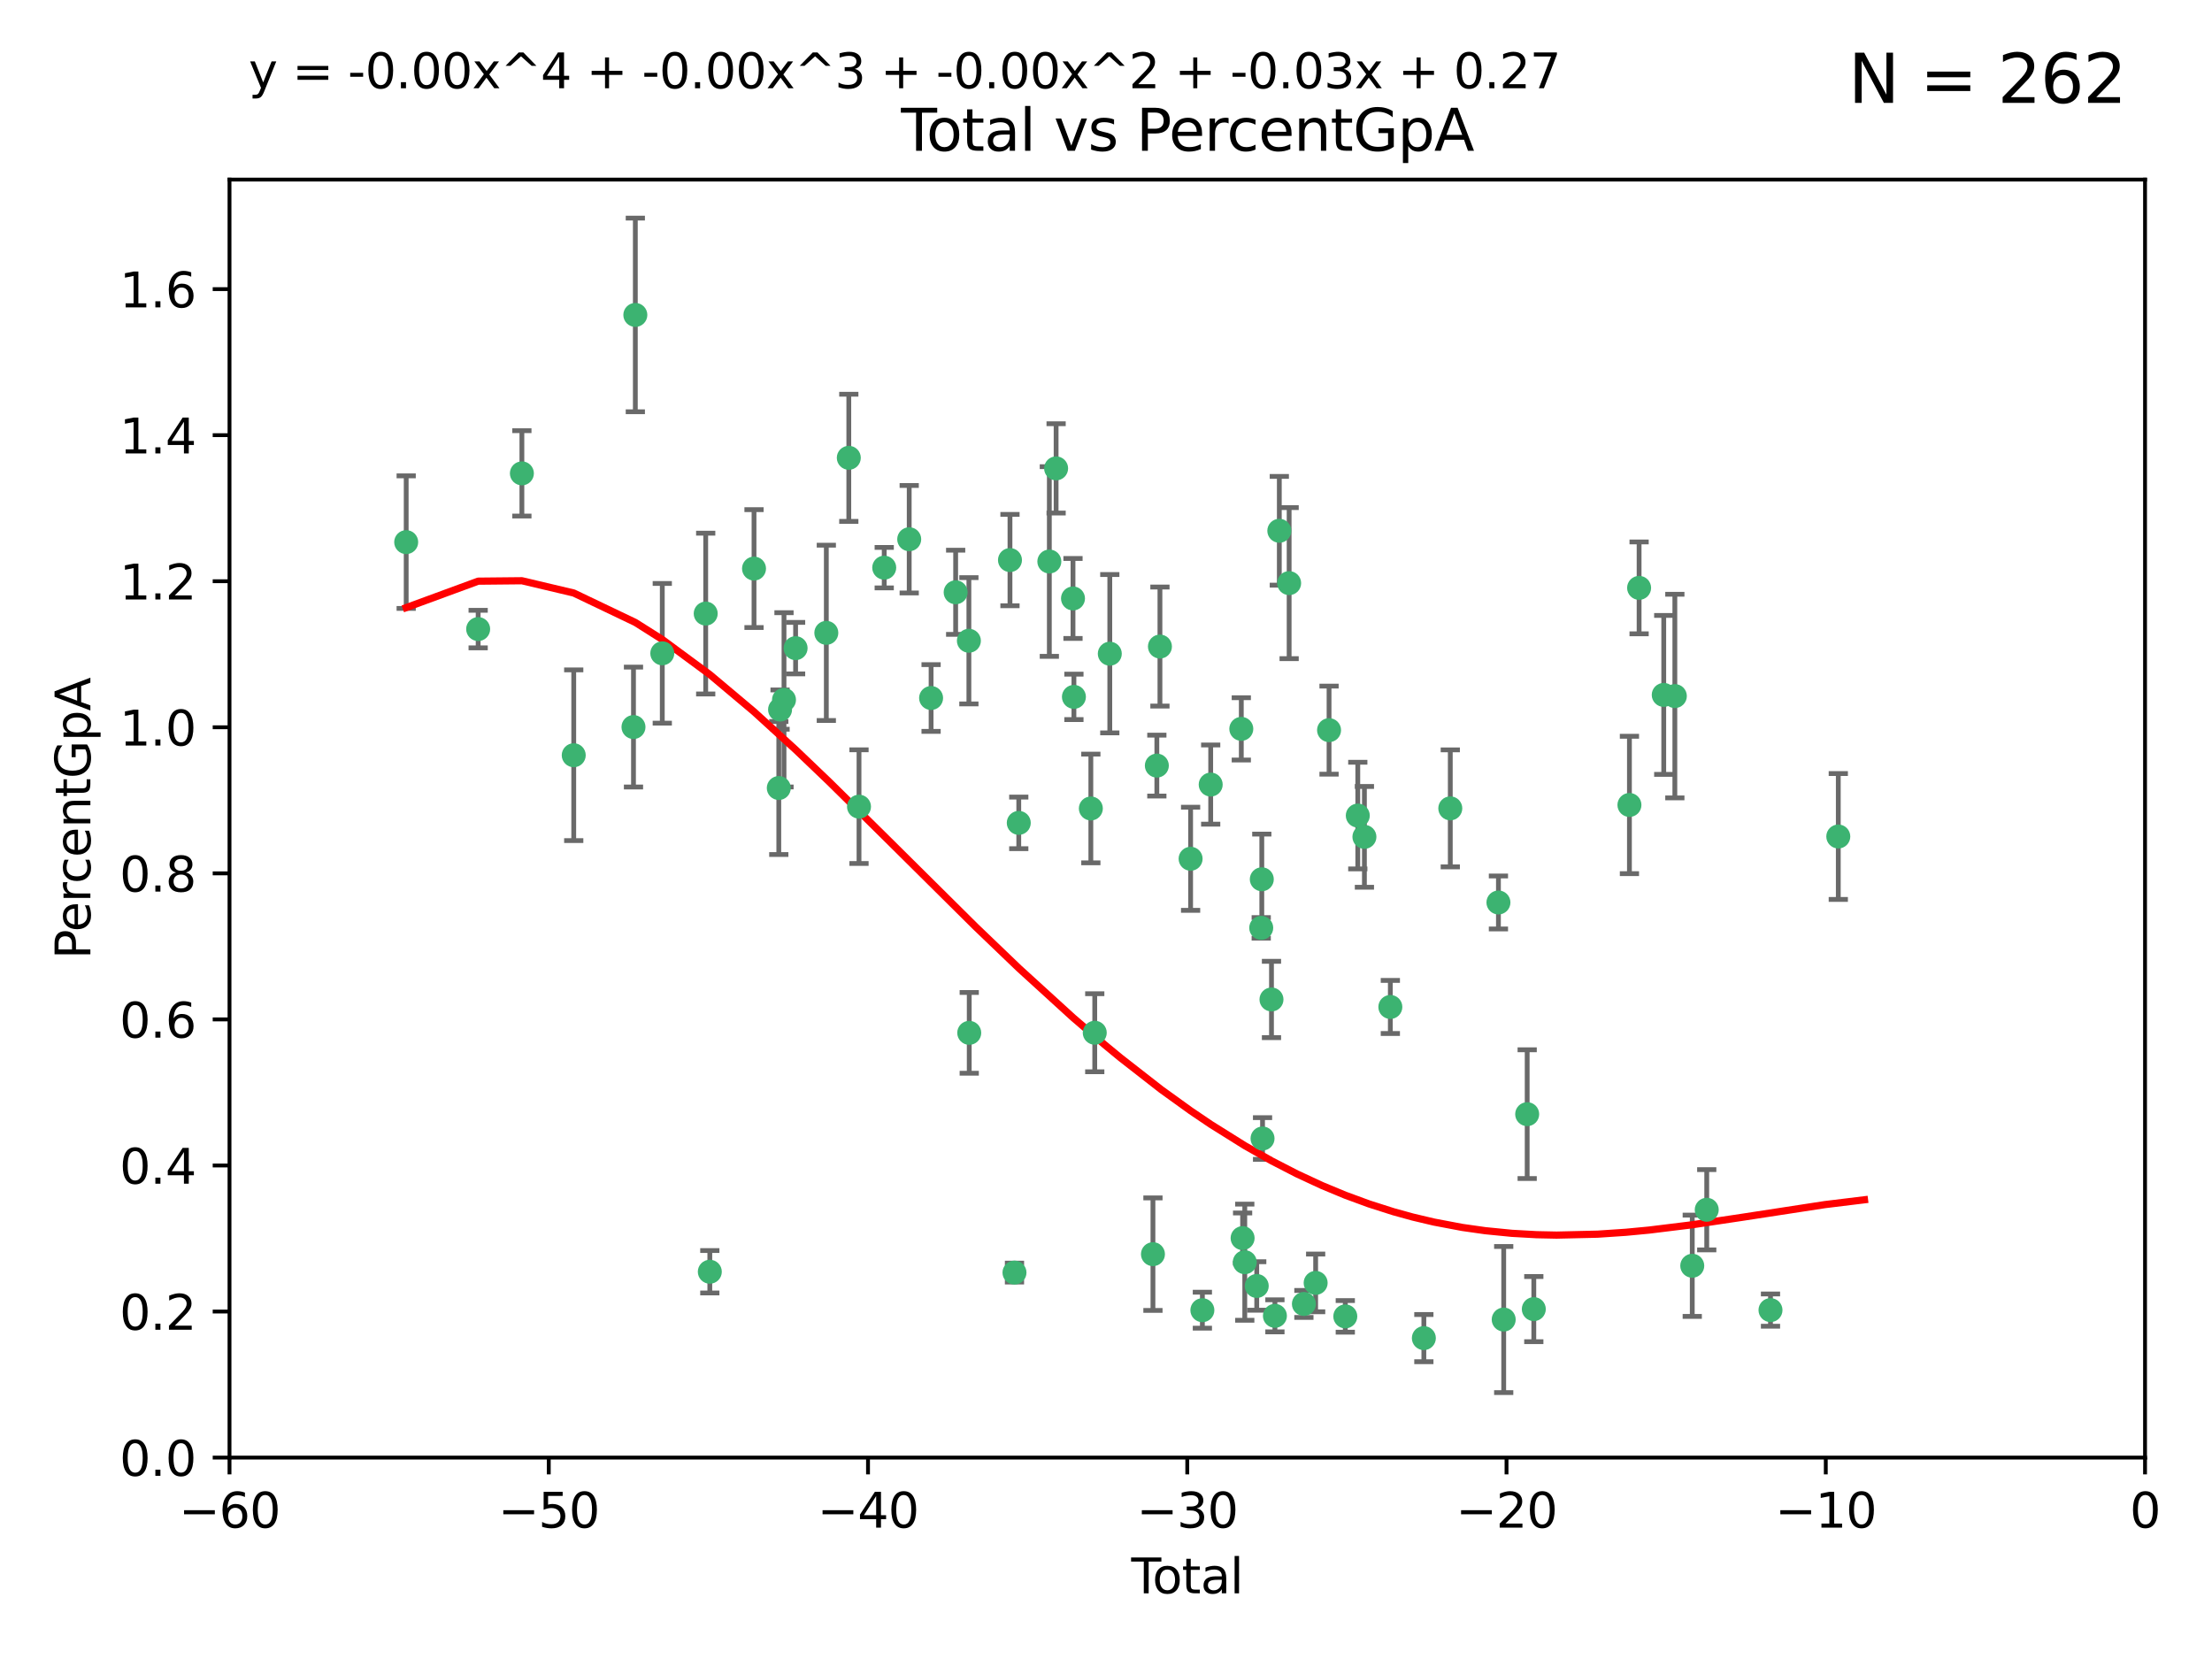 <?xml version="1.0" encoding="utf-8" standalone="no"?>
<!DOCTYPE svg PUBLIC "-//W3C//DTD SVG 1.1//EN"
  "http://www.w3.org/Graphics/SVG/1.1/DTD/svg11.dtd">
<svg xmlns:xlink="http://www.w3.org/1999/xlink" width="460.8pt" height="345.6pt" viewBox="0 0 460.8 345.6" xmlns="http://www.w3.org/2000/svg" version="1.1">
 <defs>
  <style type="text/css">*{stroke-linejoin: round; stroke-linecap: butt}</style>
 </defs>
 <g id="figure_1">
  <g id="patch_1">
   <path d="M 0 345.6 
L 460.8 345.6 
L 460.8 0 
L 0 0 
z
" style="fill: #ffffff"/>
  </g>
  <g id="axes_1">
   <g id="patch_2">
    <path d="M 47.81 303.64 
L 446.85 303.64 
L 446.85 37.411 
L 47.81 37.411 
z
" style="fill: #ffffff"/>
   </g>
   <g id="PathCollection_1">
    <defs>
     <path id="ma661218c6d" d="M 0 1.118 
C 0.297 1.118 0.581 1 0.791 0.791 
C 1 0.581 1.118 0.297 1.118 0 
C 1.118 -0.297 1 -0.581 0.791 -0.791 
C 0.581 -1 0.297 -1.118 0 -1.118 
C -0.297 -1.118 -0.581 -1 -0.791 -0.791 
C -1 -0.581 -1.118 -0.297 -1.118 0 
C -1.118 0.297 -1 0.581 -0.791 0.791 
C -0.581 1 -0.297 1.118 0 1.118 
z
" style="stroke: #3cb371"/>
    </defs>
    <g clip-path="url(#p5a24731b9c)">
     <use xlink:href="#ma661218c6d" x="84.617" y="112.935" style="fill: #3cb371; stroke: #3cb371"/>
     <use xlink:href="#ma661218c6d" x="99.609" y="131.048" style="fill: #3cb371; stroke: #3cb371"/>
     <use xlink:href="#ma661218c6d" x="108.719" y="98.611" style="fill: #3cb371; stroke: #3cb371"/>
     <use xlink:href="#ma661218c6d" x="119.519" y="157.33" style="fill: #3cb371; stroke: #3cb371"/>
     <use xlink:href="#ma661218c6d" x="131.967" y="151.457" style="fill: #3cb371; stroke: #3cb371"/>
     <use xlink:href="#ma661218c6d" x="132.351" y="65.606" style="fill: #3cb371; stroke: #3cb371"/>
     <use xlink:href="#ma661218c6d" x="137.966" y="136.097" style="fill: #3cb371; stroke: #3cb371"/>
     <use xlink:href="#ma661218c6d" x="147.011" y="127.82" style="fill: #3cb371; stroke: #3cb371"/>
     <use xlink:href="#ma661218c6d" x="147.867" y="264.927" style="fill: #3cb371; stroke: #3cb371"/>
     <use xlink:href="#ma661218c6d" x="157.076" y="118.446" style="fill: #3cb371; stroke: #3cb371"/>
     <use xlink:href="#ma661218c6d" x="162.236" y="164.157" style="fill: #3cb371; stroke: #3cb371"/>
     <use xlink:href="#ma661218c6d" x="162.501" y="147.818" style="fill: #3cb371; stroke: #3cb371"/>
     <use xlink:href="#ma661218c6d" x="163.321" y="145.786" style="fill: #3cb371; stroke: #3cb371"/>
     <use xlink:href="#ma661218c6d" x="165.737" y="135.021" style="fill: #3cb371; stroke: #3cb371"/>
     <use xlink:href="#ma661218c6d" x="172.138" y="131.834" style="fill: #3cb371; stroke: #3cb371"/>
     <use xlink:href="#ma661218c6d" x="176.821" y="95.371" style="fill: #3cb371; stroke: #3cb371"/>
     <use xlink:href="#ma661218c6d" x="178.947" y="168.041" style="fill: #3cb371; stroke: #3cb371"/>
     <use xlink:href="#ma661218c6d" x="184.2" y="118.255" style="fill: #3cb371; stroke: #3cb371"/>
     <use xlink:href="#ma661218c6d" x="189.405" y="112.334" style="fill: #3cb371; stroke: #3cb371"/>
     <use xlink:href="#ma661218c6d" x="193.963" y="145.408" style="fill: #3cb371; stroke: #3cb371"/>
     <use xlink:href="#ma661218c6d" x="199.081" y="123.385" style="fill: #3cb371; stroke: #3cb371"/>
     <use xlink:href="#ma661218c6d" x="201.837" y="133.482" style="fill: #3cb371; stroke: #3cb371"/>
     <use xlink:href="#ma661218c6d" x="201.91" y="215.161" style="fill: #3cb371; stroke: #3cb371"/>
     <use xlink:href="#ma661218c6d" x="210.397" y="116.673" style="fill: #3cb371; stroke: #3cb371"/>
     <use xlink:href="#ma661218c6d" x="211.335" y="265.1" style="fill: #3cb371; stroke: #3cb371"/>
     <use xlink:href="#ma661218c6d" x="212.228" y="171.42" style="fill: #3cb371; stroke: #3cb371"/>
     <use xlink:href="#ma661218c6d" x="218.597" y="116.973" style="fill: #3cb371; stroke: #3cb371"/>
     <use xlink:href="#ma661218c6d" x="220.007" y="97.572" style="fill: #3cb371; stroke: #3cb371"/>
     <use xlink:href="#ma661218c6d" x="223.525" y="124.669" style="fill: #3cb371; stroke: #3cb371"/>
     <use xlink:href="#ma661218c6d" x="223.717" y="145.171" style="fill: #3cb371; stroke: #3cb371"/>
     <use xlink:href="#ma661218c6d" x="227.243" y="168.419" style="fill: #3cb371; stroke: #3cb371"/>
     <use xlink:href="#ma661218c6d" x="228.057" y="215.139" style="fill: #3cb371; stroke: #3cb371"/>
     <use xlink:href="#ma661218c6d" x="231.191" y="136.178" style="fill: #3cb371; stroke: #3cb371"/>
     <use xlink:href="#ma661218c6d" x="240.18" y="261.264" style="fill: #3cb371; stroke: #3cb371"/>
     <use xlink:href="#ma661218c6d" x="240.992" y="159.488" style="fill: #3cb371; stroke: #3cb371"/>
     <use xlink:href="#ma661218c6d" x="241.636" y="134.689" style="fill: #3cb371; stroke: #3cb371"/>
     <use xlink:href="#ma661218c6d" x="248.025" y="178.897" style="fill: #3cb371; stroke: #3cb371"/>
     <use xlink:href="#ma661218c6d" x="250.477" y="272.937" style="fill: #3cb371; stroke: #3cb371"/>
     <use xlink:href="#ma661218c6d" x="252.21" y="163.438" style="fill: #3cb371; stroke: #3cb371"/>
     <use xlink:href="#ma661218c6d" x="258.586" y="151.836" style="fill: #3cb371; stroke: #3cb371"/>
     <use xlink:href="#ma661218c6d" x="258.858" y="257.919" style="fill: #3cb371; stroke: #3cb371"/>
     <use xlink:href="#ma661218c6d" x="259.308" y="262.94" style="fill: #3cb371; stroke: #3cb371"/>
     <use xlink:href="#ma661218c6d" x="261.801" y="267.891" style="fill: #3cb371; stroke: #3cb371"/>
     <use xlink:href="#ma661218c6d" x="262.736" y="193.29" style="fill: #3cb371; stroke: #3cb371"/>
     <use xlink:href="#ma661218c6d" x="262.856" y="183.167" style="fill: #3cb371; stroke: #3cb371"/>
     <use xlink:href="#ma661218c6d" x="263.01" y="237.168" style="fill: #3cb371; stroke: #3cb371"/>
     <use xlink:href="#ma661218c6d" x="264.873" y="208.206" style="fill: #3cb371; stroke: #3cb371"/>
     <use xlink:href="#ma661218c6d" x="265.589" y="274.113" style="fill: #3cb371; stroke: #3cb371"/>
     <use xlink:href="#ma661218c6d" x="266.505" y="110.571" style="fill: #3cb371; stroke: #3cb371"/>
     <use xlink:href="#ma661218c6d" x="268.551" y="121.476" style="fill: #3cb371; stroke: #3cb371"/>
     <use xlink:href="#ma661218c6d" x="271.626" y="271.637" style="fill: #3cb371; stroke: #3cb371"/>
     <use xlink:href="#ma661218c6d" x="274.074" y="267.252" style="fill: #3cb371; stroke: #3cb371"/>
     <use xlink:href="#ma661218c6d" x="276.866" y="152.103" style="fill: #3cb371; stroke: #3cb371"/>
     <use xlink:href="#ma661218c6d" x="280.25" y="274.227" style="fill: #3cb371; stroke: #3cb371"/>
     <use xlink:href="#ma661218c6d" x="282.852" y="169.899" style="fill: #3cb371; stroke: #3cb371"/>
     <use xlink:href="#ma661218c6d" x="284.233" y="174.332" style="fill: #3cb371; stroke: #3cb371"/>
     <use xlink:href="#ma661218c6d" x="289.634" y="209.769" style="fill: #3cb371; stroke: #3cb371"/>
     <use xlink:href="#ma661218c6d" x="296.615" y="278.753" style="fill: #3cb371; stroke: #3cb371"/>
     <use xlink:href="#ma661218c6d" x="302.122" y="168.396" style="fill: #3cb371; stroke: #3cb371"/>
     <use xlink:href="#ma661218c6d" x="312.151" y="188.002" style="fill: #3cb371; stroke: #3cb371"/>
     <use xlink:href="#ma661218c6d" x="313.249" y="274.884" style="fill: #3cb371; stroke: #3cb371"/>
     <use xlink:href="#ma661218c6d" x="318.14" y="232.101" style="fill: #3cb371; stroke: #3cb371"/>
     <use xlink:href="#ma661218c6d" x="319.52" y="272.711" style="fill: #3cb371; stroke: #3cb371"/>
     <use xlink:href="#ma661218c6d" x="339.441" y="167.688" style="fill: #3cb371; stroke: #3cb371"/>
     <use xlink:href="#ma661218c6d" x="341.455" y="122.465" style="fill: #3cb371; stroke: #3cb371"/>
     <use xlink:href="#ma661218c6d" x="346.588" y="144.762" style="fill: #3cb371; stroke: #3cb371"/>
     <use xlink:href="#ma661218c6d" x="348.901" y="145.004" style="fill: #3cb371; stroke: #3cb371"/>
     <use xlink:href="#ma661218c6d" x="352.528" y="263.681" style="fill: #3cb371; stroke: #3cb371"/>
     <use xlink:href="#ma661218c6d" x="355.544" y="252.015" style="fill: #3cb371; stroke: #3cb371"/>
     <use xlink:href="#ma661218c6d" x="368.826" y="272.918" style="fill: #3cb371; stroke: #3cb371"/>
     <use xlink:href="#ma661218c6d" x="382.95" y="174.257" style="fill: #3cb371; stroke: #3cb371"/>
    </g>
   </g>
   <g id="matplotlib.axis_1">
    <g id="xtick_1">
     <g id="line2d_1">
      <defs>
       <path id="m5790e19a3f" d="M 0 0 
L 0 3.5 
" style="stroke: #000000; stroke-width: 0.8"/>
      </defs>
      <g>
       <use xlink:href="#m5790e19a3f" x="47.81" y="303.64" style="stroke: #000000; stroke-width: 0.8"/>
      </g>
     </g>
     <g id="text_1">
      <!-- −60 -->
      <g transform="translate(37.258 318.238)scale(0.1 -0.1)">
       <defs>
        <path id="DejaVuSans-2212" d="M 678 2272 
L 4684 2272 
L 4684 1741 
L 678 1741 
L 678 2272 
z
" transform="scale(0.016)"/>
        <path id="DejaVuSans-36" d="M 2113 2584 
Q 1688 2584 1439 2293 
Q 1191 2003 1191 1497 
Q 1191 994 1439 701 
Q 1688 409 2113 409 
Q 2538 409 2786 701 
Q 3034 994 3034 1497 
Q 3034 2003 2786 2293 
Q 2538 2584 2113 2584 
z
M 3366 4563 
L 3366 3988 
Q 3128 4100 2886 4159 
Q 2644 4219 2406 4219 
Q 1781 4219 1451 3797 
Q 1122 3375 1075 2522 
Q 1259 2794 1537 2939 
Q 1816 3084 2150 3084 
Q 2853 3084 3261 2657 
Q 3669 2231 3669 1497 
Q 3669 778 3244 343 
Q 2819 -91 2113 -91 
Q 1303 -91 875 529 
Q 447 1150 447 2328 
Q 447 3434 972 4092 
Q 1497 4750 2381 4750 
Q 2619 4750 2861 4703 
Q 3103 4656 3366 4563 
z
" transform="scale(0.016)"/>
        <path id="DejaVuSans-30" d="M 2034 4250 
Q 1547 4250 1301 3770 
Q 1056 3291 1056 2328 
Q 1056 1369 1301 889 
Q 1547 409 2034 409 
Q 2525 409 2770 889 
Q 3016 1369 3016 2328 
Q 3016 3291 2770 3770 
Q 2525 4250 2034 4250 
z
M 2034 4750 
Q 2819 4750 3233 4129 
Q 3647 3509 3647 2328 
Q 3647 1150 3233 529 
Q 2819 -91 2034 -91 
Q 1250 -91 836 529 
Q 422 1150 422 2328 
Q 422 3509 836 4129 
Q 1250 4750 2034 4750 
z
" transform="scale(0.016)"/>
       </defs>
       <use xlink:href="#DejaVuSans-2212"/>
       <use xlink:href="#DejaVuSans-36" x="83.789"/>
       <use xlink:href="#DejaVuSans-30" x="147.412"/>
      </g>
     </g>
    </g>
    <g id="xtick_2">
     <g id="line2d_2">
      <g>
       <use xlink:href="#m5790e19a3f" x="114.317" y="303.64" style="stroke: #000000; stroke-width: 0.8"/>
      </g>
     </g>
     <g id="text_2">
      <!-- −50 -->
      <g transform="translate(103.764 318.238)scale(0.1 -0.1)">
       <defs>
        <path id="DejaVuSans-35" d="M 691 4666 
L 3169 4666 
L 3169 4134 
L 1269 4134 
L 1269 2991 
Q 1406 3038 1543 3061 
Q 1681 3084 1819 3084 
Q 2600 3084 3056 2656 
Q 3513 2228 3513 1497 
Q 3513 744 3044 326 
Q 2575 -91 1722 -91 
Q 1428 -91 1123 -41 
Q 819 9 494 109 
L 494 744 
Q 775 591 1075 516 
Q 1375 441 1709 441 
Q 2250 441 2565 725 
Q 2881 1009 2881 1497 
Q 2881 1984 2565 2268 
Q 2250 2553 1709 2553 
Q 1456 2553 1204 2497 
Q 953 2441 691 2322 
L 691 4666 
z
" transform="scale(0.016)"/>
       </defs>
       <use xlink:href="#DejaVuSans-2212"/>
       <use xlink:href="#DejaVuSans-35" x="83.789"/>
       <use xlink:href="#DejaVuSans-30" x="147.412"/>
      </g>
     </g>
    </g>
    <g id="xtick_3">
     <g id="line2d_3">
      <g>
       <use xlink:href="#m5790e19a3f" x="180.823" y="303.64" style="stroke: #000000; stroke-width: 0.8"/>
      </g>
     </g>
     <g id="text_3">
      <!-- −40 -->
      <g transform="translate(170.271 318.238)scale(0.1 -0.1)">
       <defs>
        <path id="DejaVuSans-34" d="M 2419 4116 
L 825 1625 
L 2419 1625 
L 2419 4116 
z
M 2253 4666 
L 3047 4666 
L 3047 1625 
L 3713 1625 
L 3713 1100 
L 3047 1100 
L 3047 0 
L 2419 0 
L 2419 1100 
L 313 1100 
L 313 1709 
L 2253 4666 
z
" transform="scale(0.016)"/>
       </defs>
       <use xlink:href="#DejaVuSans-2212"/>
       <use xlink:href="#DejaVuSans-34" x="83.789"/>
       <use xlink:href="#DejaVuSans-30" x="147.412"/>
      </g>
     </g>
    </g>
    <g id="xtick_4">
     <g id="line2d_4">
      <g>
       <use xlink:href="#m5790e19a3f" x="247.33" y="303.64" style="stroke: #000000; stroke-width: 0.8"/>
      </g>
     </g>
     <g id="text_4">
      <!-- −30 -->
      <g transform="translate(236.778 318.238)scale(0.1 -0.1)">
       <defs>
        <path id="DejaVuSans-33" d="M 2597 2516 
Q 3050 2419 3304 2112 
Q 3559 1806 3559 1356 
Q 3559 666 3084 287 
Q 2609 -91 1734 -91 
Q 1441 -91 1130 -33 
Q 819 25 488 141 
L 488 750 
Q 750 597 1062 519 
Q 1375 441 1716 441 
Q 2309 441 2620 675 
Q 2931 909 2931 1356 
Q 2931 1769 2642 2001 
Q 2353 2234 1838 2234 
L 1294 2234 
L 1294 2753 
L 1863 2753 
Q 2328 2753 2575 2939 
Q 2822 3125 2822 3475 
Q 2822 3834 2567 4026 
Q 2313 4219 1838 4219 
Q 1578 4219 1281 4162 
Q 984 4106 628 3988 
L 628 4550 
Q 988 4650 1302 4700 
Q 1616 4750 1894 4750 
Q 2613 4750 3031 4423 
Q 3450 4097 3450 3541 
Q 3450 3153 3228 2886 
Q 3006 2619 2597 2516 
z
" transform="scale(0.016)"/>
       </defs>
       <use xlink:href="#DejaVuSans-2212"/>
       <use xlink:href="#DejaVuSans-33" x="83.789"/>
       <use xlink:href="#DejaVuSans-30" x="147.412"/>
      </g>
     </g>
    </g>
    <g id="xtick_5">
     <g id="line2d_5">
      <g>
       <use xlink:href="#m5790e19a3f" x="313.837" y="303.64" style="stroke: #000000; stroke-width: 0.8"/>
      </g>
     </g>
     <g id="text_5">
      <!-- −20 -->
      <g transform="translate(303.284 318.238)scale(0.1 -0.1)">
       <defs>
        <path id="DejaVuSans-32" d="M 1228 531 
L 3431 531 
L 3431 0 
L 469 0 
L 469 531 
Q 828 903 1448 1529 
Q 2069 2156 2228 2338 
Q 2531 2678 2651 2914 
Q 2772 3150 2772 3378 
Q 2772 3750 2511 3984 
Q 2250 4219 1831 4219 
Q 1534 4219 1204 4116 
Q 875 4013 500 3803 
L 500 4441 
Q 881 4594 1212 4672 
Q 1544 4750 1819 4750 
Q 2544 4750 2975 4387 
Q 3406 4025 3406 3419 
Q 3406 3131 3298 2873 
Q 3191 2616 2906 2266 
Q 2828 2175 2409 1742 
Q 1991 1309 1228 531 
z
" transform="scale(0.016)"/>
       </defs>
       <use xlink:href="#DejaVuSans-2212"/>
       <use xlink:href="#DejaVuSans-32" x="83.789"/>
       <use xlink:href="#DejaVuSans-30" x="147.412"/>
      </g>
     </g>
    </g>
    <g id="xtick_6">
     <g id="line2d_6">
      <g>
       <use xlink:href="#m5790e19a3f" x="380.343" y="303.64" style="stroke: #000000; stroke-width: 0.8"/>
      </g>
     </g>
     <g id="text_6">
      <!-- −10 -->
      <g transform="translate(369.791 318.238)scale(0.1 -0.1)">
       <defs>
        <path id="DejaVuSans-31" d="M 794 531 
L 1825 531 
L 1825 4091 
L 703 3866 
L 703 4441 
L 1819 4666 
L 2450 4666 
L 2450 531 
L 3481 531 
L 3481 0 
L 794 0 
L 794 531 
z
" transform="scale(0.016)"/>
       </defs>
       <use xlink:href="#DejaVuSans-2212"/>
       <use xlink:href="#DejaVuSans-31" x="83.789"/>
       <use xlink:href="#DejaVuSans-30" x="147.412"/>
      </g>
     </g>
    </g>
    <g id="xtick_7">
     <g id="line2d_7">
      <g>
       <use xlink:href="#m5790e19a3f" x="446.85" y="303.64" style="stroke: #000000; stroke-width: 0.8"/>
      </g>
     </g>
     <g id="text_7">
      <!-- 0 -->
      <g transform="translate(443.669 318.238)scale(0.1 -0.1)">
       <use xlink:href="#DejaVuSans-30"/>
      </g>
     </g>
    </g>
    <g id="text_8">
     <!-- Total -->
     <g transform="translate(235.653 331.917)scale(0.1 -0.1)">
      <defs>
       <path id="DejaVuSans-54" d="M -19 4666 
L 3928 4666 
L 3928 4134 
L 2272 4134 
L 2272 0 
L 1638 0 
L 1638 4134 
L -19 4134 
L -19 4666 
z
" transform="scale(0.016)"/>
       <path id="DejaVuSans-6f" d="M 1959 3097 
Q 1497 3097 1228 2736 
Q 959 2375 959 1747 
Q 959 1119 1226 758 
Q 1494 397 1959 397 
Q 2419 397 2687 759 
Q 2956 1122 2956 1747 
Q 2956 2369 2687 2733 
Q 2419 3097 1959 3097 
z
M 1959 3584 
Q 2709 3584 3137 3096 
Q 3566 2609 3566 1747 
Q 3566 888 3137 398 
Q 2709 -91 1959 -91 
Q 1206 -91 779 398 
Q 353 888 353 1747 
Q 353 2609 779 3096 
Q 1206 3584 1959 3584 
z
" transform="scale(0.016)"/>
       <path id="DejaVuSans-74" d="M 1172 4494 
L 1172 3500 
L 2356 3500 
L 2356 3053 
L 1172 3053 
L 1172 1153 
Q 1172 725 1289 603 
Q 1406 481 1766 481 
L 2356 481 
L 2356 0 
L 1766 0 
Q 1100 0 847 248 
Q 594 497 594 1153 
L 594 3053 
L 172 3053 
L 172 3500 
L 594 3500 
L 594 4494 
L 1172 4494 
z
" transform="scale(0.016)"/>
       <path id="DejaVuSans-61" d="M 2194 1759 
Q 1497 1759 1228 1600 
Q 959 1441 959 1056 
Q 959 750 1161 570 
Q 1363 391 1709 391 
Q 2188 391 2477 730 
Q 2766 1069 2766 1631 
L 2766 1759 
L 2194 1759 
z
M 3341 1997 
L 3341 0 
L 2766 0 
L 2766 531 
Q 2569 213 2275 61 
Q 1981 -91 1556 -91 
Q 1019 -91 701 211 
Q 384 513 384 1019 
Q 384 1609 779 1909 
Q 1175 2209 1959 2209 
L 2766 2209 
L 2766 2266 
Q 2766 2663 2505 2880 
Q 2244 3097 1772 3097 
Q 1472 3097 1187 3025 
Q 903 2953 641 2809 
L 641 3341 
Q 956 3463 1253 3523 
Q 1550 3584 1831 3584 
Q 2591 3584 2966 3190 
Q 3341 2797 3341 1997 
z
" transform="scale(0.016)"/>
       <path id="DejaVuSans-6c" d="M 603 4863 
L 1178 4863 
L 1178 0 
L 603 0 
L 603 4863 
z
" transform="scale(0.016)"/>
      </defs>
      <use xlink:href="#DejaVuSans-54"/>
      <use xlink:href="#DejaVuSans-6f" x="44.084"/>
      <use xlink:href="#DejaVuSans-74" x="105.266"/>
      <use xlink:href="#DejaVuSans-61" x="144.475"/>
      <use xlink:href="#DejaVuSans-6c" x="205.754"/>
     </g>
    </g>
   </g>
   <g id="matplotlib.axis_2">
    <g id="ytick_1">
     <g id="line2d_8">
      <defs>
       <path id="mf2f939bac4" d="M 0 0 
L -3.5 0 
" style="stroke: #000000; stroke-width: 0.8"/>
      </defs>
      <g>
       <use xlink:href="#mf2f939bac4" x="47.81" y="303.64" style="stroke: #000000; stroke-width: 0.8"/>
      </g>
     </g>
     <g id="text_9">
      <!-- 0.0 -->
      <g transform="translate(24.907 307.439)scale(0.1 -0.1)">
       <defs>
        <path id="DejaVuSans-2e" d="M 684 794 
L 1344 794 
L 1344 0 
L 684 0 
L 684 794 
z
" transform="scale(0.016)"/>
       </defs>
       <use xlink:href="#DejaVuSans-30"/>
       <use xlink:href="#DejaVuSans-2e" x="63.623"/>
       <use xlink:href="#DejaVuSans-30" x="95.41"/>
      </g>
     </g>
    </g>
    <g id="ytick_2">
     <g id="line2d_9">
      <g>
       <use xlink:href="#mf2f939bac4" x="47.81" y="273.214" style="stroke: #000000; stroke-width: 0.8"/>
      </g>
     </g>
     <g id="text_10">
      <!-- 0.2 -->
      <g transform="translate(24.907 277.013)scale(0.1 -0.1)">
       <use xlink:href="#DejaVuSans-30"/>
       <use xlink:href="#DejaVuSans-2e" x="63.623"/>
       <use xlink:href="#DejaVuSans-32" x="95.41"/>
      </g>
     </g>
    </g>
    <g id="ytick_3">
     <g id="line2d_10">
      <g>
       <use xlink:href="#mf2f939bac4" x="47.81" y="242.788" style="stroke: #000000; stroke-width: 0.8"/>
      </g>
     </g>
     <g id="text_11">
      <!-- 0.4 -->
      <g transform="translate(24.907 246.587)scale(0.1 -0.1)">
       <use xlink:href="#DejaVuSans-30"/>
       <use xlink:href="#DejaVuSans-2e" x="63.623"/>
       <use xlink:href="#DejaVuSans-34" x="95.41"/>
      </g>
     </g>
    </g>
    <g id="ytick_4">
     <g id="line2d_11">
      <g>
       <use xlink:href="#mf2f939bac4" x="47.81" y="212.362" style="stroke: #000000; stroke-width: 0.8"/>
      </g>
     </g>
     <g id="text_12">
      <!-- 0.6 -->
      <g transform="translate(24.907 216.161)scale(0.1 -0.1)">
       <use xlink:href="#DejaVuSans-30"/>
       <use xlink:href="#DejaVuSans-2e" x="63.623"/>
       <use xlink:href="#DejaVuSans-36" x="95.41"/>
      </g>
     </g>
    </g>
    <g id="ytick_5">
     <g id="line2d_12">
      <g>
       <use xlink:href="#mf2f939bac4" x="47.81" y="181.935" style="stroke: #000000; stroke-width: 0.8"/>
      </g>
     </g>
     <g id="text_13">
      <!-- 0.8 -->
      <g transform="translate(24.907 185.735)scale(0.1 -0.1)">
       <defs>
        <path id="DejaVuSans-38" d="M 2034 2216 
Q 1584 2216 1326 1975 
Q 1069 1734 1069 1313 
Q 1069 891 1326 650 
Q 1584 409 2034 409 
Q 2484 409 2743 651 
Q 3003 894 3003 1313 
Q 3003 1734 2745 1975 
Q 2488 2216 2034 2216 
z
M 1403 2484 
Q 997 2584 770 2862 
Q 544 3141 544 3541 
Q 544 4100 942 4425 
Q 1341 4750 2034 4750 
Q 2731 4750 3128 4425 
Q 3525 4100 3525 3541 
Q 3525 3141 3298 2862 
Q 3072 2584 2669 2484 
Q 3125 2378 3379 2068 
Q 3634 1759 3634 1313 
Q 3634 634 3220 271 
Q 2806 -91 2034 -91 
Q 1263 -91 848 271 
Q 434 634 434 1313 
Q 434 1759 690 2068 
Q 947 2378 1403 2484 
z
M 1172 3481 
Q 1172 3119 1398 2916 
Q 1625 2713 2034 2713 
Q 2441 2713 2670 2916 
Q 2900 3119 2900 3481 
Q 2900 3844 2670 4047 
Q 2441 4250 2034 4250 
Q 1625 4250 1398 4047 
Q 1172 3844 1172 3481 
z
" transform="scale(0.016)"/>
       </defs>
       <use xlink:href="#DejaVuSans-30"/>
       <use xlink:href="#DejaVuSans-2e" x="63.623"/>
       <use xlink:href="#DejaVuSans-38" x="95.41"/>
      </g>
     </g>
    </g>
    <g id="ytick_6">
     <g id="line2d_13">
      <g>
       <use xlink:href="#mf2f939bac4" x="47.81" y="151.509" style="stroke: #000000; stroke-width: 0.8"/>
      </g>
     </g>
     <g id="text_14">
      <!-- 1.0 -->
      <g transform="translate(24.907 155.308)scale(0.1 -0.1)">
       <use xlink:href="#DejaVuSans-31"/>
       <use xlink:href="#DejaVuSans-2e" x="63.623"/>
       <use xlink:href="#DejaVuSans-30" x="95.41"/>
      </g>
     </g>
    </g>
    <g id="ytick_7">
     <g id="line2d_14">
      <g>
       <use xlink:href="#mf2f939bac4" x="47.81" y="121.083" style="stroke: #000000; stroke-width: 0.8"/>
      </g>
     </g>
     <g id="text_15">
      <!-- 1.2 -->
      <g transform="translate(24.907 124.882)scale(0.1 -0.1)">
       <use xlink:href="#DejaVuSans-31"/>
       <use xlink:href="#DejaVuSans-2e" x="63.623"/>
       <use xlink:href="#DejaVuSans-32" x="95.41"/>
      </g>
     </g>
    </g>
    <g id="ytick_8">
     <g id="line2d_15">
      <g>
       <use xlink:href="#mf2f939bac4" x="47.81" y="90.657" style="stroke: #000000; stroke-width: 0.8"/>
      </g>
     </g>
     <g id="text_16">
      <!-- 1.4 -->
      <g transform="translate(24.907 94.456)scale(0.1 -0.1)">
       <use xlink:href="#DejaVuSans-31"/>
       <use xlink:href="#DejaVuSans-2e" x="63.623"/>
       <use xlink:href="#DejaVuSans-34" x="95.41"/>
      </g>
     </g>
    </g>
    <g id="ytick_9">
     <g id="line2d_16">
      <g>
       <use xlink:href="#mf2f939bac4" x="47.81" y="60.231" style="stroke: #000000; stroke-width: 0.8"/>
      </g>
     </g>
     <g id="text_17">
      <!-- 1.6 -->
      <g transform="translate(24.907 64.03)scale(0.1 -0.1)">
       <use xlink:href="#DejaVuSans-31"/>
       <use xlink:href="#DejaVuSans-2e" x="63.623"/>
       <use xlink:href="#DejaVuSans-36" x="95.41"/>
      </g>
     </g>
    </g>
    <g id="text_18">
     <!-- PercentGpA -->
     <g transform="translate(18.827 199.802)rotate(-90)scale(0.1 -0.1)">
      <defs>
       <path id="DejaVuSans-50" d="M 1259 4147 
L 1259 2394 
L 2053 2394 
Q 2494 2394 2734 2622 
Q 2975 2850 2975 3272 
Q 2975 3691 2734 3919 
Q 2494 4147 2053 4147 
L 1259 4147 
z
M 628 4666 
L 2053 4666 
Q 2838 4666 3239 4311 
Q 3641 3956 3641 3272 
Q 3641 2581 3239 2228 
Q 2838 1875 2053 1875 
L 1259 1875 
L 1259 0 
L 628 0 
L 628 4666 
z
" transform="scale(0.016)"/>
       <path id="DejaVuSans-65" d="M 3597 1894 
L 3597 1613 
L 953 1613 
Q 991 1019 1311 708 
Q 1631 397 2203 397 
Q 2534 397 2845 478 
Q 3156 559 3463 722 
L 3463 178 
Q 3153 47 2828 -22 
Q 2503 -91 2169 -91 
Q 1331 -91 842 396 
Q 353 884 353 1716 
Q 353 2575 817 3079 
Q 1281 3584 2069 3584 
Q 2775 3584 3186 3129 
Q 3597 2675 3597 1894 
z
M 3022 2063 
Q 3016 2534 2758 2815 
Q 2500 3097 2075 3097 
Q 1594 3097 1305 2825 
Q 1016 2553 972 2059 
L 3022 2063 
z
" transform="scale(0.016)"/>
       <path id="DejaVuSans-72" d="M 2631 2963 
Q 2534 3019 2420 3045 
Q 2306 3072 2169 3072 
Q 1681 3072 1420 2755 
Q 1159 2438 1159 1844 
L 1159 0 
L 581 0 
L 581 3500 
L 1159 3500 
L 1159 2956 
Q 1341 3275 1631 3429 
Q 1922 3584 2338 3584 
Q 2397 3584 2469 3576 
Q 2541 3569 2628 3553 
L 2631 2963 
z
" transform="scale(0.016)"/>
       <path id="DejaVuSans-63" d="M 3122 3366 
L 3122 2828 
Q 2878 2963 2633 3030 
Q 2388 3097 2138 3097 
Q 1578 3097 1268 2742 
Q 959 2388 959 1747 
Q 959 1106 1268 751 
Q 1578 397 2138 397 
Q 2388 397 2633 464 
Q 2878 531 3122 666 
L 3122 134 
Q 2881 22 2623 -34 
Q 2366 -91 2075 -91 
Q 1284 -91 818 406 
Q 353 903 353 1747 
Q 353 2603 823 3093 
Q 1294 3584 2113 3584 
Q 2378 3584 2631 3529 
Q 2884 3475 3122 3366 
z
" transform="scale(0.016)"/>
       <path id="DejaVuSans-6e" d="M 3513 2113 
L 3513 0 
L 2938 0 
L 2938 2094 
Q 2938 2591 2744 2837 
Q 2550 3084 2163 3084 
Q 1697 3084 1428 2787 
Q 1159 2491 1159 1978 
L 1159 0 
L 581 0 
L 581 3500 
L 1159 3500 
L 1159 2956 
Q 1366 3272 1645 3428 
Q 1925 3584 2291 3584 
Q 2894 3584 3203 3211 
Q 3513 2838 3513 2113 
z
" transform="scale(0.016)"/>
       <path id="DejaVuSans-47" d="M 3809 666 
L 3809 1919 
L 2778 1919 
L 2778 2438 
L 4434 2438 
L 4434 434 
Q 4069 175 3628 42 
Q 3188 -91 2688 -91 
Q 1594 -91 976 548 
Q 359 1188 359 2328 
Q 359 3472 976 4111 
Q 1594 4750 2688 4750 
Q 3144 4750 3555 4637 
Q 3966 4525 4313 4306 
L 4313 3634 
Q 3963 3931 3569 4081 
Q 3175 4231 2741 4231 
Q 1884 4231 1454 3753 
Q 1025 3275 1025 2328 
Q 1025 1384 1454 906 
Q 1884 428 2741 428 
Q 3075 428 3337 486 
Q 3600 544 3809 666 
z
" transform="scale(0.016)"/>
       <path id="DejaVuSans-70" d="M 1159 525 
L 1159 -1331 
L 581 -1331 
L 581 3500 
L 1159 3500 
L 1159 2969 
Q 1341 3281 1617 3432 
Q 1894 3584 2278 3584 
Q 2916 3584 3314 3078 
Q 3713 2572 3713 1747 
Q 3713 922 3314 415 
Q 2916 -91 2278 -91 
Q 1894 -91 1617 61 
Q 1341 213 1159 525 
z
M 3116 1747 
Q 3116 2381 2855 2742 
Q 2594 3103 2138 3103 
Q 1681 3103 1420 2742 
Q 1159 2381 1159 1747 
Q 1159 1113 1420 752 
Q 1681 391 2138 391 
Q 2594 391 2855 752 
Q 3116 1113 3116 1747 
z
" transform="scale(0.016)"/>
       <path id="DejaVuSans-41" d="M 2188 4044 
L 1331 1722 
L 3047 1722 
L 2188 4044 
z
M 1831 4666 
L 2547 4666 
L 4325 0 
L 3669 0 
L 3244 1197 
L 1141 1197 
L 716 0 
L 50 0 
L 1831 4666 
z
" transform="scale(0.016)"/>
      </defs>
      <use xlink:href="#DejaVuSans-50"/>
      <use xlink:href="#DejaVuSans-65" x="56.678"/>
      <use xlink:href="#DejaVuSans-72" x="118.201"/>
      <use xlink:href="#DejaVuSans-63" x="157.064"/>
      <use xlink:href="#DejaVuSans-65" x="212.045"/>
      <use xlink:href="#DejaVuSans-6e" x="273.568"/>
      <use xlink:href="#DejaVuSans-74" x="336.947"/>
      <use xlink:href="#DejaVuSans-47" x="376.156"/>
      <use xlink:href="#DejaVuSans-70" x="453.646"/>
      <use xlink:href="#DejaVuSans-41" x="517.123"/>
     </g>
    </g>
   </g>
   <g id="LineCollection_1">
    <path d="M 84.617 126.742 
L 84.617 99.128 
" clip-path="url(#p5a24731b9c)" style="fill: none; stroke: #696969"/>
    <path d="M 99.609 134.958 
L 99.609 127.138 
" clip-path="url(#p5a24731b9c)" style="fill: none; stroke: #696969"/>
    <path d="M 108.719 107.5 
L 108.719 89.723 
" clip-path="url(#p5a24731b9c)" style="fill: none; stroke: #696969"/>
    <path d="M 119.519 175.107 
L 119.519 139.552 
" clip-path="url(#p5a24731b9c)" style="fill: none; stroke: #696969"/>
    <path d="M 131.967 163.945 
L 131.967 138.968 
" clip-path="url(#p5a24731b9c)" style="fill: none; stroke: #696969"/>
    <path d="M 132.351 85.777 
L 132.351 45.434 
" clip-path="url(#p5a24731b9c)" style="fill: none; stroke: #696969"/>
    <path d="M 137.966 150.645 
L 137.966 121.55 
" clip-path="url(#p5a24731b9c)" style="fill: none; stroke: #696969"/>
    <path d="M 147.011 144.568 
L 147.011 111.073 
" clip-path="url(#p5a24731b9c)" style="fill: none; stroke: #696969"/>
    <path d="M 147.867 269.346 
L 147.867 260.509 
" clip-path="url(#p5a24731b9c)" style="fill: none; stroke: #696969"/>
    <path d="M 157.076 130.722 
L 157.076 106.17 
" clip-path="url(#p5a24731b9c)" style="fill: none; stroke: #696969"/>
    <path d="M 162.236 178.007 
L 162.236 150.307 
" clip-path="url(#p5a24731b9c)" style="fill: none; stroke: #696969"/>
    <path d="M 162.501 151.909 
L 162.501 143.727 
" clip-path="url(#p5a24731b9c)" style="fill: none; stroke: #696969"/>
    <path d="M 163.321 163.937 
L 163.321 127.634 
" clip-path="url(#p5a24731b9c)" style="fill: none; stroke: #696969"/>
    <path d="M 165.737 140.382 
L 165.737 129.659 
" clip-path="url(#p5a24731b9c)" style="fill: none; stroke: #696969"/>
    <path d="M 172.138 150.092 
L 172.138 113.575 
" clip-path="url(#p5a24731b9c)" style="fill: none; stroke: #696969"/>
    <path d="M 176.821 108.615 
L 176.821 82.127 
" clip-path="url(#p5a24731b9c)" style="fill: none; stroke: #696969"/>
    <path d="M 178.947 179.882 
L 178.947 156.201 
" clip-path="url(#p5a24731b9c)" style="fill: none; stroke: #696969"/>
    <path d="M 184.2 122.472 
L 184.2 114.039 
" clip-path="url(#p5a24731b9c)" style="fill: none; stroke: #696969"/>
    <path d="M 189.405 123.529 
L 189.405 101.139 
" clip-path="url(#p5a24731b9c)" style="fill: none; stroke: #696969"/>
    <path d="M 193.963 152.361 
L 193.963 138.456 
" clip-path="url(#p5a24731b9c)" style="fill: none; stroke: #696969"/>
    <path d="M 199.081 132.151 
L 199.081 114.62 
" clip-path="url(#p5a24731b9c)" style="fill: none; stroke: #696969"/>
    <path d="M 201.837 146.637 
L 201.837 120.327 
" clip-path="url(#p5a24731b9c)" style="fill: none; stroke: #696969"/>
    <path d="M 201.91 223.572 
L 201.91 206.751 
" clip-path="url(#p5a24731b9c)" style="fill: none; stroke: #696969"/>
    <path d="M 210.397 126.191 
L 210.397 107.154 
" clip-path="url(#p5a24731b9c)" style="fill: none; stroke: #696969"/>
    <path d="M 211.335 267.073 
L 211.335 263.128 
" clip-path="url(#p5a24731b9c)" style="fill: none; stroke: #696969"/>
    <path d="M 212.228 176.791 
L 212.228 166.049 
" clip-path="url(#p5a24731b9c)" style="fill: none; stroke: #696969"/>
    <path d="M 218.597 136.73 
L 218.597 97.216 
" clip-path="url(#p5a24731b9c)" style="fill: none; stroke: #696969"/>
    <path d="M 220.007 106.878 
L 220.007 88.267 
" clip-path="url(#p5a24731b9c)" style="fill: none; stroke: #696969"/>
    <path d="M 223.525 132.997 
L 223.525 116.341 
" clip-path="url(#p5a24731b9c)" style="fill: none; stroke: #696969"/>
    <path d="M 223.717 149.901 
L 223.717 140.441 
" clip-path="url(#p5a24731b9c)" style="fill: none; stroke: #696969"/>
    <path d="M 227.243 179.743 
L 227.243 157.094 
" clip-path="url(#p5a24731b9c)" style="fill: none; stroke: #696969"/>
    <path d="M 228.057 223.268 
L 228.057 207.01 
" clip-path="url(#p5a24731b9c)" style="fill: none; stroke: #696969"/>
    <path d="M 231.191 152.672 
L 231.191 119.684 
" clip-path="url(#p5a24731b9c)" style="fill: none; stroke: #696969"/>
    <path d="M 240.18 272.983 
L 240.18 249.544 
" clip-path="url(#p5a24731b9c)" style="fill: none; stroke: #696969"/>
    <path d="M 240.992 165.831 
L 240.992 153.145 
" clip-path="url(#p5a24731b9c)" style="fill: none; stroke: #696969"/>
    <path d="M 241.636 147.086 
L 241.636 122.292 
" clip-path="url(#p5a24731b9c)" style="fill: none; stroke: #696969"/>
    <path d="M 248.025 189.642 
L 248.025 168.152 
" clip-path="url(#p5a24731b9c)" style="fill: none; stroke: #696969"/>
    <path d="M 250.477 276.685 
L 250.477 269.189 
" clip-path="url(#p5a24731b9c)" style="fill: none; stroke: #696969"/>
    <path d="M 252.21 171.687 
L 252.21 155.189 
" clip-path="url(#p5a24731b9c)" style="fill: none; stroke: #696969"/>
    <path d="M 258.586 158.321 
L 258.586 145.352 
" clip-path="url(#p5a24731b9c)" style="fill: none; stroke: #696969"/>
    <path d="M 258.858 263.155 
L 258.858 252.684 
" clip-path="url(#p5a24731b9c)" style="fill: none; stroke: #696969"/>
    <path d="M 259.308 275.039 
L 259.308 250.841 
" clip-path="url(#p5a24731b9c)" style="fill: none; stroke: #696969"/>
    <path d="M 261.801 272.942 
L 261.801 262.839 
" clip-path="url(#p5a24731b9c)" style="fill: none; stroke: #696969"/>
    <path d="M 262.736 195.434 
L 262.736 191.146 
" clip-path="url(#p5a24731b9c)" style="fill: none; stroke: #696969"/>
    <path d="M 262.856 192.579 
L 262.856 173.755 
" clip-path="url(#p5a24731b9c)" style="fill: none; stroke: #696969"/>
    <path d="M 263.01 241.512 
L 263.01 232.824 
" clip-path="url(#p5a24731b9c)" style="fill: none; stroke: #696969"/>
    <path d="M 264.873 216.157 
L 264.873 200.256 
" clip-path="url(#p5a24731b9c)" style="fill: none; stroke: #696969"/>
    <path d="M 265.589 277.453 
L 265.589 270.772 
" clip-path="url(#p5a24731b9c)" style="fill: none; stroke: #696969"/>
    <path d="M 266.505 121.897 
L 266.505 99.245 
" clip-path="url(#p5a24731b9c)" style="fill: none; stroke: #696969"/>
    <path d="M 268.551 137.206 
L 268.551 105.745 
" clip-path="url(#p5a24731b9c)" style="fill: none; stroke: #696969"/>
    <path d="M 271.626 274.448 
L 271.626 268.825 
" clip-path="url(#p5a24731b9c)" style="fill: none; stroke: #696969"/>
    <path d="M 274.074 273.263 
L 274.074 261.242 
" clip-path="url(#p5a24731b9c)" style="fill: none; stroke: #696969"/>
    <path d="M 276.866 161.277 
L 276.866 142.929 
" clip-path="url(#p5a24731b9c)" style="fill: none; stroke: #696969"/>
    <path d="M 280.25 277.522 
L 280.25 270.932 
" clip-path="url(#p5a24731b9c)" style="fill: none; stroke: #696969"/>
    <path d="M 282.852 181.006 
L 282.852 158.792 
" clip-path="url(#p5a24731b9c)" style="fill: none; stroke: #696969"/>
    <path d="M 284.233 184.828 
L 284.233 163.836 
" clip-path="url(#p5a24731b9c)" style="fill: none; stroke: #696969"/>
    <path d="M 289.634 215.299 
L 289.634 204.239 
" clip-path="url(#p5a24731b9c)" style="fill: none; stroke: #696969"/>
    <path d="M 296.615 283.668 
L 296.615 273.838 
" clip-path="url(#p5a24731b9c)" style="fill: none; stroke: #696969"/>
    <path d="M 302.122 180.585 
L 302.122 156.208 
" clip-path="url(#p5a24731b9c)" style="fill: none; stroke: #696969"/>
    <path d="M 312.151 193.517 
L 312.151 182.486 
" clip-path="url(#p5a24731b9c)" style="fill: none; stroke: #696969"/>
    <path d="M 313.249 290.105 
L 313.249 259.662 
" clip-path="url(#p5a24731b9c)" style="fill: none; stroke: #696969"/>
    <path d="M 318.14 245.512 
L 318.14 218.691 
" clip-path="url(#p5a24731b9c)" style="fill: none; stroke: #696969"/>
    <path d="M 319.52 279.499 
L 319.52 265.924 
" clip-path="url(#p5a24731b9c)" style="fill: none; stroke: #696969"/>
    <path d="M 339.441 181.997 
L 339.441 153.38 
" clip-path="url(#p5a24731b9c)" style="fill: none; stroke: #696969"/>
    <path d="M 341.455 132.034 
L 341.455 112.895 
" clip-path="url(#p5a24731b9c)" style="fill: none; stroke: #696969"/>
    <path d="M 346.588 161.315 
L 346.588 128.209 
" clip-path="url(#p5a24731b9c)" style="fill: none; stroke: #696969"/>
    <path d="M 348.901 166.212 
L 348.901 123.796 
" clip-path="url(#p5a24731b9c)" style="fill: none; stroke: #696969"/>
    <path d="M 352.528 274.232 
L 352.528 253.131 
" clip-path="url(#p5a24731b9c)" style="fill: none; stroke: #696969"/>
    <path d="M 355.544 260.378 
L 355.544 243.652 
" clip-path="url(#p5a24731b9c)" style="fill: none; stroke: #696969"/>
    <path d="M 368.826 276.28 
L 368.826 269.557 
" clip-path="url(#p5a24731b9c)" style="fill: none; stroke: #696969"/>
    <path d="M 382.95 187.369 
L 382.95 161.144 
" clip-path="url(#p5a24731b9c)" style="fill: none; stroke: #696969"/>
   </g>
   <g id="line2d_17">
    <defs>
     <path id="m068f9a0e86" d="M 2 0 
L -2 -0 
" style="stroke: #696969"/>
    </defs>
    <g clip-path="url(#p5a24731b9c)">
     <use xlink:href="#m068f9a0e86" x="84.617" y="126.742" style="fill: #696969; stroke: #696969"/>
     <use xlink:href="#m068f9a0e86" x="99.609" y="134.958" style="fill: #696969; stroke: #696969"/>
     <use xlink:href="#m068f9a0e86" x="108.719" y="107.5" style="fill: #696969; stroke: #696969"/>
     <use xlink:href="#m068f9a0e86" x="119.519" y="175.107" style="fill: #696969; stroke: #696969"/>
     <use xlink:href="#m068f9a0e86" x="131.967" y="163.945" style="fill: #696969; stroke: #696969"/>
     <use xlink:href="#m068f9a0e86" x="132.351" y="85.777" style="fill: #696969; stroke: #696969"/>
     <use xlink:href="#m068f9a0e86" x="137.966" y="150.645" style="fill: #696969; stroke: #696969"/>
     <use xlink:href="#m068f9a0e86" x="147.011" y="144.568" style="fill: #696969; stroke: #696969"/>
     <use xlink:href="#m068f9a0e86" x="147.867" y="269.346" style="fill: #696969; stroke: #696969"/>
     <use xlink:href="#m068f9a0e86" x="157.076" y="130.722" style="fill: #696969; stroke: #696969"/>
     <use xlink:href="#m068f9a0e86" x="162.236" y="178.007" style="fill: #696969; stroke: #696969"/>
     <use xlink:href="#m068f9a0e86" x="162.501" y="151.909" style="fill: #696969; stroke: #696969"/>
     <use xlink:href="#m068f9a0e86" x="163.321" y="163.937" style="fill: #696969; stroke: #696969"/>
     <use xlink:href="#m068f9a0e86" x="165.737" y="140.382" style="fill: #696969; stroke: #696969"/>
     <use xlink:href="#m068f9a0e86" x="172.138" y="150.092" style="fill: #696969; stroke: #696969"/>
     <use xlink:href="#m068f9a0e86" x="176.821" y="108.615" style="fill: #696969; stroke: #696969"/>
     <use xlink:href="#m068f9a0e86" x="178.947" y="179.882" style="fill: #696969; stroke: #696969"/>
     <use xlink:href="#m068f9a0e86" x="184.2" y="122.472" style="fill: #696969; stroke: #696969"/>
     <use xlink:href="#m068f9a0e86" x="189.405" y="123.529" style="fill: #696969; stroke: #696969"/>
     <use xlink:href="#m068f9a0e86" x="193.963" y="152.361" style="fill: #696969; stroke: #696969"/>
     <use xlink:href="#m068f9a0e86" x="199.081" y="132.151" style="fill: #696969; stroke: #696969"/>
     <use xlink:href="#m068f9a0e86" x="201.837" y="146.637" style="fill: #696969; stroke: #696969"/>
     <use xlink:href="#m068f9a0e86" x="201.91" y="223.572" style="fill: #696969; stroke: #696969"/>
     <use xlink:href="#m068f9a0e86" x="210.397" y="126.191" style="fill: #696969; stroke: #696969"/>
     <use xlink:href="#m068f9a0e86" x="211.335" y="267.073" style="fill: #696969; stroke: #696969"/>
     <use xlink:href="#m068f9a0e86" x="212.228" y="176.791" style="fill: #696969; stroke: #696969"/>
     <use xlink:href="#m068f9a0e86" x="218.597" y="136.73" style="fill: #696969; stroke: #696969"/>
     <use xlink:href="#m068f9a0e86" x="220.007" y="106.878" style="fill: #696969; stroke: #696969"/>
     <use xlink:href="#m068f9a0e86" x="223.525" y="132.997" style="fill: #696969; stroke: #696969"/>
     <use xlink:href="#m068f9a0e86" x="223.717" y="149.901" style="fill: #696969; stroke: #696969"/>
     <use xlink:href="#m068f9a0e86" x="227.243" y="179.743" style="fill: #696969; stroke: #696969"/>
     <use xlink:href="#m068f9a0e86" x="228.057" y="223.268" style="fill: #696969; stroke: #696969"/>
     <use xlink:href="#m068f9a0e86" x="231.191" y="152.672" style="fill: #696969; stroke: #696969"/>
     <use xlink:href="#m068f9a0e86" x="240.18" y="272.983" style="fill: #696969; stroke: #696969"/>
     <use xlink:href="#m068f9a0e86" x="240.992" y="165.831" style="fill: #696969; stroke: #696969"/>
     <use xlink:href="#m068f9a0e86" x="241.636" y="147.086" style="fill: #696969; stroke: #696969"/>
     <use xlink:href="#m068f9a0e86" x="248.025" y="189.642" style="fill: #696969; stroke: #696969"/>
     <use xlink:href="#m068f9a0e86" x="250.477" y="276.685" style="fill: #696969; stroke: #696969"/>
     <use xlink:href="#m068f9a0e86" x="252.21" y="171.687" style="fill: #696969; stroke: #696969"/>
     <use xlink:href="#m068f9a0e86" x="258.586" y="158.321" style="fill: #696969; stroke: #696969"/>
     <use xlink:href="#m068f9a0e86" x="258.858" y="263.155" style="fill: #696969; stroke: #696969"/>
     <use xlink:href="#m068f9a0e86" x="259.308" y="275.039" style="fill: #696969; stroke: #696969"/>
     <use xlink:href="#m068f9a0e86" x="261.801" y="272.942" style="fill: #696969; stroke: #696969"/>
     <use xlink:href="#m068f9a0e86" x="262.736" y="195.434" style="fill: #696969; stroke: #696969"/>
     <use xlink:href="#m068f9a0e86" x="262.856" y="192.579" style="fill: #696969; stroke: #696969"/>
     <use xlink:href="#m068f9a0e86" x="263.01" y="241.512" style="fill: #696969; stroke: #696969"/>
     <use xlink:href="#m068f9a0e86" x="264.873" y="216.157" style="fill: #696969; stroke: #696969"/>
     <use xlink:href="#m068f9a0e86" x="265.589" y="277.453" style="fill: #696969; stroke: #696969"/>
     <use xlink:href="#m068f9a0e86" x="266.505" y="121.897" style="fill: #696969; stroke: #696969"/>
     <use xlink:href="#m068f9a0e86" x="268.551" y="137.206" style="fill: #696969; stroke: #696969"/>
     <use xlink:href="#m068f9a0e86" x="271.626" y="274.448" style="fill: #696969; stroke: #696969"/>
     <use xlink:href="#m068f9a0e86" x="274.074" y="273.263" style="fill: #696969; stroke: #696969"/>
     <use xlink:href="#m068f9a0e86" x="276.866" y="161.277" style="fill: #696969; stroke: #696969"/>
     <use xlink:href="#m068f9a0e86" x="280.25" y="277.522" style="fill: #696969; stroke: #696969"/>
     <use xlink:href="#m068f9a0e86" x="282.852" y="181.006" style="fill: #696969; stroke: #696969"/>
     <use xlink:href="#m068f9a0e86" x="284.233" y="184.828" style="fill: #696969; stroke: #696969"/>
     <use xlink:href="#m068f9a0e86" x="289.634" y="215.299" style="fill: #696969; stroke: #696969"/>
     <use xlink:href="#m068f9a0e86" x="296.615" y="283.668" style="fill: #696969; stroke: #696969"/>
     <use xlink:href="#m068f9a0e86" x="302.122" y="180.585" style="fill: #696969; stroke: #696969"/>
     <use xlink:href="#m068f9a0e86" x="312.151" y="193.517" style="fill: #696969; stroke: #696969"/>
     <use xlink:href="#m068f9a0e86" x="313.249" y="290.105" style="fill: #696969; stroke: #696969"/>
     <use xlink:href="#m068f9a0e86" x="318.14" y="245.512" style="fill: #696969; stroke: #696969"/>
     <use xlink:href="#m068f9a0e86" x="319.52" y="279.499" style="fill: #696969; stroke: #696969"/>
     <use xlink:href="#m068f9a0e86" x="339.441" y="181.997" style="fill: #696969; stroke: #696969"/>
     <use xlink:href="#m068f9a0e86" x="341.455" y="132.034" style="fill: #696969; stroke: #696969"/>
     <use xlink:href="#m068f9a0e86" x="346.588" y="161.315" style="fill: #696969; stroke: #696969"/>
     <use xlink:href="#m068f9a0e86" x="348.901" y="166.212" style="fill: #696969; stroke: #696969"/>
     <use xlink:href="#m068f9a0e86" x="352.528" y="274.232" style="fill: #696969; stroke: #696969"/>
     <use xlink:href="#m068f9a0e86" x="355.544" y="260.378" style="fill: #696969; stroke: #696969"/>
     <use xlink:href="#m068f9a0e86" x="368.826" y="276.28" style="fill: #696969; stroke: #696969"/>
     <use xlink:href="#m068f9a0e86" x="382.95" y="187.369" style="fill: #696969; stroke: #696969"/>
    </g>
   </g>
   <g id="line2d_18">
    <g clip-path="url(#p5a24731b9c)">
     <use xlink:href="#m068f9a0e86" x="84.617" y="99.128" style="fill: #696969; stroke: #696969"/>
     <use xlink:href="#m068f9a0e86" x="99.609" y="127.138" style="fill: #696969; stroke: #696969"/>
     <use xlink:href="#m068f9a0e86" x="108.719" y="89.723" style="fill: #696969; stroke: #696969"/>
     <use xlink:href="#m068f9a0e86" x="119.519" y="139.552" style="fill: #696969; stroke: #696969"/>
     <use xlink:href="#m068f9a0e86" x="131.967" y="138.968" style="fill: #696969; stroke: #696969"/>
     <use xlink:href="#m068f9a0e86" x="132.351" y="45.434" style="fill: #696969; stroke: #696969"/>
     <use xlink:href="#m068f9a0e86" x="137.966" y="121.55" style="fill: #696969; stroke: #696969"/>
     <use xlink:href="#m068f9a0e86" x="147.011" y="111.073" style="fill: #696969; stroke: #696969"/>
     <use xlink:href="#m068f9a0e86" x="147.867" y="260.509" style="fill: #696969; stroke: #696969"/>
     <use xlink:href="#m068f9a0e86" x="157.076" y="106.17" style="fill: #696969; stroke: #696969"/>
     <use xlink:href="#m068f9a0e86" x="162.236" y="150.307" style="fill: #696969; stroke: #696969"/>
     <use xlink:href="#m068f9a0e86" x="162.501" y="143.727" style="fill: #696969; stroke: #696969"/>
     <use xlink:href="#m068f9a0e86" x="163.321" y="127.634" style="fill: #696969; stroke: #696969"/>
     <use xlink:href="#m068f9a0e86" x="165.737" y="129.659" style="fill: #696969; stroke: #696969"/>
     <use xlink:href="#m068f9a0e86" x="172.138" y="113.575" style="fill: #696969; stroke: #696969"/>
     <use xlink:href="#m068f9a0e86" x="176.821" y="82.127" style="fill: #696969; stroke: #696969"/>
     <use xlink:href="#m068f9a0e86" x="178.947" y="156.201" style="fill: #696969; stroke: #696969"/>
     <use xlink:href="#m068f9a0e86" x="184.2" y="114.039" style="fill: #696969; stroke: #696969"/>
     <use xlink:href="#m068f9a0e86" x="189.405" y="101.139" style="fill: #696969; stroke: #696969"/>
     <use xlink:href="#m068f9a0e86" x="193.963" y="138.456" style="fill: #696969; stroke: #696969"/>
     <use xlink:href="#m068f9a0e86" x="199.081" y="114.62" style="fill: #696969; stroke: #696969"/>
     <use xlink:href="#m068f9a0e86" x="201.837" y="120.327" style="fill: #696969; stroke: #696969"/>
     <use xlink:href="#m068f9a0e86" x="201.91" y="206.751" style="fill: #696969; stroke: #696969"/>
     <use xlink:href="#m068f9a0e86" x="210.397" y="107.154" style="fill: #696969; stroke: #696969"/>
     <use xlink:href="#m068f9a0e86" x="211.335" y="263.128" style="fill: #696969; stroke: #696969"/>
     <use xlink:href="#m068f9a0e86" x="212.228" y="166.049" style="fill: #696969; stroke: #696969"/>
     <use xlink:href="#m068f9a0e86" x="218.597" y="97.216" style="fill: #696969; stroke: #696969"/>
     <use xlink:href="#m068f9a0e86" x="220.007" y="88.267" style="fill: #696969; stroke: #696969"/>
     <use xlink:href="#m068f9a0e86" x="223.525" y="116.341" style="fill: #696969; stroke: #696969"/>
     <use xlink:href="#m068f9a0e86" x="223.717" y="140.441" style="fill: #696969; stroke: #696969"/>
     <use xlink:href="#m068f9a0e86" x="227.243" y="157.094" style="fill: #696969; stroke: #696969"/>
     <use xlink:href="#m068f9a0e86" x="228.057" y="207.01" style="fill: #696969; stroke: #696969"/>
     <use xlink:href="#m068f9a0e86" x="231.191" y="119.684" style="fill: #696969; stroke: #696969"/>
     <use xlink:href="#m068f9a0e86" x="240.18" y="249.544" style="fill: #696969; stroke: #696969"/>
     <use xlink:href="#m068f9a0e86" x="240.992" y="153.145" style="fill: #696969; stroke: #696969"/>
     <use xlink:href="#m068f9a0e86" x="241.636" y="122.292" style="fill: #696969; stroke: #696969"/>
     <use xlink:href="#m068f9a0e86" x="248.025" y="168.152" style="fill: #696969; stroke: #696969"/>
     <use xlink:href="#m068f9a0e86" x="250.477" y="269.189" style="fill: #696969; stroke: #696969"/>
     <use xlink:href="#m068f9a0e86" x="252.21" y="155.189" style="fill: #696969; stroke: #696969"/>
     <use xlink:href="#m068f9a0e86" x="258.586" y="145.352" style="fill: #696969; stroke: #696969"/>
     <use xlink:href="#m068f9a0e86" x="258.858" y="252.684" style="fill: #696969; stroke: #696969"/>
     <use xlink:href="#m068f9a0e86" x="259.308" y="250.841" style="fill: #696969; stroke: #696969"/>
     <use xlink:href="#m068f9a0e86" x="261.801" y="262.839" style="fill: #696969; stroke: #696969"/>
     <use xlink:href="#m068f9a0e86" x="262.736" y="191.146" style="fill: #696969; stroke: #696969"/>
     <use xlink:href="#m068f9a0e86" x="262.856" y="173.755" style="fill: #696969; stroke: #696969"/>
     <use xlink:href="#m068f9a0e86" x="263.01" y="232.824" style="fill: #696969; stroke: #696969"/>
     <use xlink:href="#m068f9a0e86" x="264.873" y="200.256" style="fill: #696969; stroke: #696969"/>
     <use xlink:href="#m068f9a0e86" x="265.589" y="270.772" style="fill: #696969; stroke: #696969"/>
     <use xlink:href="#m068f9a0e86" x="266.505" y="99.245" style="fill: #696969; stroke: #696969"/>
     <use xlink:href="#m068f9a0e86" x="268.551" y="105.745" style="fill: #696969; stroke: #696969"/>
     <use xlink:href="#m068f9a0e86" x="271.626" y="268.825" style="fill: #696969; stroke: #696969"/>
     <use xlink:href="#m068f9a0e86" x="274.074" y="261.242" style="fill: #696969; stroke: #696969"/>
     <use xlink:href="#m068f9a0e86" x="276.866" y="142.929" style="fill: #696969; stroke: #696969"/>
     <use xlink:href="#m068f9a0e86" x="280.25" y="270.932" style="fill: #696969; stroke: #696969"/>
     <use xlink:href="#m068f9a0e86" x="282.852" y="158.792" style="fill: #696969; stroke: #696969"/>
     <use xlink:href="#m068f9a0e86" x="284.233" y="163.836" style="fill: #696969; stroke: #696969"/>
     <use xlink:href="#m068f9a0e86" x="289.634" y="204.239" style="fill: #696969; stroke: #696969"/>
     <use xlink:href="#m068f9a0e86" x="296.615" y="273.838" style="fill: #696969; stroke: #696969"/>
     <use xlink:href="#m068f9a0e86" x="302.122" y="156.208" style="fill: #696969; stroke: #696969"/>
     <use xlink:href="#m068f9a0e86" x="312.151" y="182.486" style="fill: #696969; stroke: #696969"/>
     <use xlink:href="#m068f9a0e86" x="313.249" y="259.662" style="fill: #696969; stroke: #696969"/>
     <use xlink:href="#m068f9a0e86" x="318.14" y="218.691" style="fill: #696969; stroke: #696969"/>
     <use xlink:href="#m068f9a0e86" x="319.52" y="265.924" style="fill: #696969; stroke: #696969"/>
     <use xlink:href="#m068f9a0e86" x="339.441" y="153.38" style="fill: #696969; stroke: #696969"/>
     <use xlink:href="#m068f9a0e86" x="341.455" y="112.895" style="fill: #696969; stroke: #696969"/>
     <use xlink:href="#m068f9a0e86" x="346.588" y="128.209" style="fill: #696969; stroke: #696969"/>
     <use xlink:href="#m068f9a0e86" x="348.901" y="123.796" style="fill: #696969; stroke: #696969"/>
     <use xlink:href="#m068f9a0e86" x="352.528" y="253.131" style="fill: #696969; stroke: #696969"/>
     <use xlink:href="#m068f9a0e86" x="355.544" y="243.652" style="fill: #696969; stroke: #696969"/>
     <use xlink:href="#m068f9a0e86" x="368.826" y="269.557" style="fill: #696969; stroke: #696969"/>
     <use xlink:href="#m068f9a0e86" x="382.95" y="161.144" style="fill: #696969; stroke: #696969"/>
    </g>
   </g>
   <g id="line2d_19">
    <path d="M 84.617 126.581 
L 99.609 121.069 
L 108.719 120.979 
L 119.519 123.534 
L 132.351 129.666 
L 137.966 133.219 
L 147.867 140.523 
L 157.076 148.267 
L 165.737 156.169 
L 172.757 162.884 
L 184.2 174.175 
L 203.247 193.068 
L 212.228 201.679 
L 223.525 211.978 
L 230.121 217.64 
L 233.435 220.372 
L 241.907 226.979 
L 248.025 231.388 
L 252.21 234.218 
L 259.308 238.659 
L 264.873 241.812 
L 270.185 244.548 
L 275.404 246.97 
L 280.265 248.988 
L 285.204 250.803 
L 290.281 252.424 
L 294.29 253.531 
L 298.724 254.579 
L 304.615 255.695 
L 309.401 256.375 
L 314.934 256.921 
L 320.104 257.21 
L 324.269 257.296 
L 332.825 257.099 
L 338.685 256.708 
L 343.533 256.249 
L 352.528 255.141 
L 362.824 253.601 
L 380.146 250.943 
L 388.404 249.934 
L 388.404 249.934 
" clip-path="url(#p5a24731b9c)" style="fill: none; stroke: #ff0000; stroke-width: 1.5; stroke-linecap: square"/>
   </g>
   <g id="line2d_20">
    <defs>
     <path id="m22cd104d6f" d="M 0 2 
C 0.53 2 1.039 1.789 1.414 1.414 
C 1.789 1.039 2 0.53 2 0 
C 2 -0.53 1.789 -1.039 1.414 -1.414 
C 1.039 -1.789 0.53 -2 0 -2 
C -0.53 -2 -1.039 -1.789 -1.414 -1.414 
C -1.789 -1.039 -2 -0.53 -2 0 
C -2 0.53 -1.789 1.039 -1.414 1.414 
C -1.039 1.789 -0.53 2 0 2 
z
" style="stroke: #3cb371"/>
    </defs>
    <g clip-path="url(#p5a24731b9c)">
     <use xlink:href="#m22cd104d6f" x="84.617" y="112.935" style="fill: #3cb371; stroke: #3cb371"/>
     <use xlink:href="#m22cd104d6f" x="99.609" y="131.048" style="fill: #3cb371; stroke: #3cb371"/>
     <use xlink:href="#m22cd104d6f" x="108.719" y="98.611" style="fill: #3cb371; stroke: #3cb371"/>
     <use xlink:href="#m22cd104d6f" x="119.519" y="157.33" style="fill: #3cb371; stroke: #3cb371"/>
     <use xlink:href="#m22cd104d6f" x="131.967" y="151.457" style="fill: #3cb371; stroke: #3cb371"/>
     <use xlink:href="#m22cd104d6f" x="132.351" y="65.606" style="fill: #3cb371; stroke: #3cb371"/>
     <use xlink:href="#m22cd104d6f" x="137.966" y="136.097" style="fill: #3cb371; stroke: #3cb371"/>
     <use xlink:href="#m22cd104d6f" x="147.011" y="127.82" style="fill: #3cb371; stroke: #3cb371"/>
     <use xlink:href="#m22cd104d6f" x="147.867" y="264.927" style="fill: #3cb371; stroke: #3cb371"/>
     <use xlink:href="#m22cd104d6f" x="157.076" y="118.446" style="fill: #3cb371; stroke: #3cb371"/>
     <use xlink:href="#m22cd104d6f" x="162.236" y="164.157" style="fill: #3cb371; stroke: #3cb371"/>
     <use xlink:href="#m22cd104d6f" x="162.501" y="147.818" style="fill: #3cb371; stroke: #3cb371"/>
     <use xlink:href="#m22cd104d6f" x="163.321" y="145.786" style="fill: #3cb371; stroke: #3cb371"/>
     <use xlink:href="#m22cd104d6f" x="165.737" y="135.021" style="fill: #3cb371; stroke: #3cb371"/>
     <use xlink:href="#m22cd104d6f" x="172.138" y="131.834" style="fill: #3cb371; stroke: #3cb371"/>
     <use xlink:href="#m22cd104d6f" x="176.821" y="95.371" style="fill: #3cb371; stroke: #3cb371"/>
     <use xlink:href="#m22cd104d6f" x="178.947" y="168.041" style="fill: #3cb371; stroke: #3cb371"/>
     <use xlink:href="#m22cd104d6f" x="184.2" y="118.255" style="fill: #3cb371; stroke: #3cb371"/>
     <use xlink:href="#m22cd104d6f" x="189.405" y="112.334" style="fill: #3cb371; stroke: #3cb371"/>
     <use xlink:href="#m22cd104d6f" x="193.963" y="145.408" style="fill: #3cb371; stroke: #3cb371"/>
     <use xlink:href="#m22cd104d6f" x="199.081" y="123.385" style="fill: #3cb371; stroke: #3cb371"/>
     <use xlink:href="#m22cd104d6f" x="201.837" y="133.482" style="fill: #3cb371; stroke: #3cb371"/>
     <use xlink:href="#m22cd104d6f" x="201.91" y="215.161" style="fill: #3cb371; stroke: #3cb371"/>
     <use xlink:href="#m22cd104d6f" x="210.397" y="116.673" style="fill: #3cb371; stroke: #3cb371"/>
     <use xlink:href="#m22cd104d6f" x="211.335" y="265.1" style="fill: #3cb371; stroke: #3cb371"/>
     <use xlink:href="#m22cd104d6f" x="212.228" y="171.42" style="fill: #3cb371; stroke: #3cb371"/>
     <use xlink:href="#m22cd104d6f" x="218.597" y="116.973" style="fill: #3cb371; stroke: #3cb371"/>
     <use xlink:href="#m22cd104d6f" x="220.007" y="97.572" style="fill: #3cb371; stroke: #3cb371"/>
     <use xlink:href="#m22cd104d6f" x="223.525" y="124.669" style="fill: #3cb371; stroke: #3cb371"/>
     <use xlink:href="#m22cd104d6f" x="223.717" y="145.171" style="fill: #3cb371; stroke: #3cb371"/>
     <use xlink:href="#m22cd104d6f" x="227.243" y="168.419" style="fill: #3cb371; stroke: #3cb371"/>
     <use xlink:href="#m22cd104d6f" x="228.057" y="215.139" style="fill: #3cb371; stroke: #3cb371"/>
     <use xlink:href="#m22cd104d6f" x="231.191" y="136.178" style="fill: #3cb371; stroke: #3cb371"/>
     <use xlink:href="#m22cd104d6f" x="240.18" y="261.264" style="fill: #3cb371; stroke: #3cb371"/>
     <use xlink:href="#m22cd104d6f" x="240.992" y="159.488" style="fill: #3cb371; stroke: #3cb371"/>
     <use xlink:href="#m22cd104d6f" x="241.636" y="134.689" style="fill: #3cb371; stroke: #3cb371"/>
     <use xlink:href="#m22cd104d6f" x="248.025" y="178.897" style="fill: #3cb371; stroke: #3cb371"/>
     <use xlink:href="#m22cd104d6f" x="250.477" y="272.937" style="fill: #3cb371; stroke: #3cb371"/>
     <use xlink:href="#m22cd104d6f" x="252.21" y="163.438" style="fill: #3cb371; stroke: #3cb371"/>
     <use xlink:href="#m22cd104d6f" x="258.586" y="151.836" style="fill: #3cb371; stroke: #3cb371"/>
     <use xlink:href="#m22cd104d6f" x="258.858" y="257.919" style="fill: #3cb371; stroke: #3cb371"/>
     <use xlink:href="#m22cd104d6f" x="259.308" y="262.94" style="fill: #3cb371; stroke: #3cb371"/>
     <use xlink:href="#m22cd104d6f" x="261.801" y="267.891" style="fill: #3cb371; stroke: #3cb371"/>
     <use xlink:href="#m22cd104d6f" x="262.736" y="193.29" style="fill: #3cb371; stroke: #3cb371"/>
     <use xlink:href="#m22cd104d6f" x="262.856" y="183.167" style="fill: #3cb371; stroke: #3cb371"/>
     <use xlink:href="#m22cd104d6f" x="263.01" y="237.168" style="fill: #3cb371; stroke: #3cb371"/>
     <use xlink:href="#m22cd104d6f" x="264.873" y="208.206" style="fill: #3cb371; stroke: #3cb371"/>
     <use xlink:href="#m22cd104d6f" x="265.589" y="274.113" style="fill: #3cb371; stroke: #3cb371"/>
     <use xlink:href="#m22cd104d6f" x="266.505" y="110.571" style="fill: #3cb371; stroke: #3cb371"/>
     <use xlink:href="#m22cd104d6f" x="268.551" y="121.476" style="fill: #3cb371; stroke: #3cb371"/>
     <use xlink:href="#m22cd104d6f" x="271.626" y="271.637" style="fill: #3cb371; stroke: #3cb371"/>
     <use xlink:href="#m22cd104d6f" x="274.074" y="267.252" style="fill: #3cb371; stroke: #3cb371"/>
     <use xlink:href="#m22cd104d6f" x="276.866" y="152.103" style="fill: #3cb371; stroke: #3cb371"/>
     <use xlink:href="#m22cd104d6f" x="280.25" y="274.227" style="fill: #3cb371; stroke: #3cb371"/>
     <use xlink:href="#m22cd104d6f" x="282.852" y="169.899" style="fill: #3cb371; stroke: #3cb371"/>
     <use xlink:href="#m22cd104d6f" x="284.233" y="174.332" style="fill: #3cb371; stroke: #3cb371"/>
     <use xlink:href="#m22cd104d6f" x="289.634" y="209.769" style="fill: #3cb371; stroke: #3cb371"/>
     <use xlink:href="#m22cd104d6f" x="296.615" y="278.753" style="fill: #3cb371; stroke: #3cb371"/>
     <use xlink:href="#m22cd104d6f" x="302.122" y="168.396" style="fill: #3cb371; stroke: #3cb371"/>
     <use xlink:href="#m22cd104d6f" x="312.151" y="188.002" style="fill: #3cb371; stroke: #3cb371"/>
     <use xlink:href="#m22cd104d6f" x="313.249" y="274.884" style="fill: #3cb371; stroke: #3cb371"/>
     <use xlink:href="#m22cd104d6f" x="318.14" y="232.101" style="fill: #3cb371; stroke: #3cb371"/>
     <use xlink:href="#m22cd104d6f" x="319.52" y="272.711" style="fill: #3cb371; stroke: #3cb371"/>
     <use xlink:href="#m22cd104d6f" x="339.441" y="167.688" style="fill: #3cb371; stroke: #3cb371"/>
     <use xlink:href="#m22cd104d6f" x="341.455" y="122.465" style="fill: #3cb371; stroke: #3cb371"/>
     <use xlink:href="#m22cd104d6f" x="346.588" y="144.762" style="fill: #3cb371; stroke: #3cb371"/>
     <use xlink:href="#m22cd104d6f" x="348.901" y="145.004" style="fill: #3cb371; stroke: #3cb371"/>
     <use xlink:href="#m22cd104d6f" x="352.528" y="263.681" style="fill: #3cb371; stroke: #3cb371"/>
     <use xlink:href="#m22cd104d6f" x="355.544" y="252.015" style="fill: #3cb371; stroke: #3cb371"/>
     <use xlink:href="#m22cd104d6f" x="368.826" y="272.918" style="fill: #3cb371; stroke: #3cb371"/>
     <use xlink:href="#m22cd104d6f" x="382.95" y="174.257" style="fill: #3cb371; stroke: #3cb371"/>
    </g>
   </g>
   <g id="patch_3">
    <path d="M 47.81 303.64 
L 47.81 37.411 
" style="fill: none; stroke: #000000; stroke-width: 0.8; stroke-linejoin: miter; stroke-linecap: square"/>
   </g>
   <g id="patch_4">
    <path d="M 446.85 303.64 
L 446.85 37.411 
" style="fill: none; stroke: #000000; stroke-width: 0.8; stroke-linejoin: miter; stroke-linecap: square"/>
   </g>
   <g id="patch_5">
    <path d="M 47.81 303.64 
L 446.85 303.64 
" style="fill: none; stroke: #000000; stroke-width: 0.8; stroke-linejoin: miter; stroke-linecap: square"/>
   </g>
   <g id="patch_6">
    <path d="M 47.81 37.411 
L 446.85 37.411 
" style="fill: none; stroke: #000000; stroke-width: 0.8; stroke-linejoin: miter; stroke-linecap: square"/>
   </g>
   <g id="text_19">
    <!-- N = 262 -->
    <g transform="translate(385.033 21.426)scale(0.14 -0.14)">
     <defs>
      <path id="DejaVuSans-4e" d="M 628 4666 
L 1478 4666 
L 3547 763 
L 3547 4666 
L 4159 4666 
L 4159 0 
L 3309 0 
L 1241 3903 
L 1241 0 
L 628 0 
L 628 4666 
z
" transform="scale(0.016)"/>
      <path id="DejaVuSans-20" transform="scale(0.016)"/>
      <path id="DejaVuSans-3d" d="M 678 2906 
L 4684 2906 
L 4684 2381 
L 678 2381 
L 678 2906 
z
M 678 1631 
L 4684 1631 
L 4684 1100 
L 678 1100 
L 678 1631 
z
" transform="scale(0.016)"/>
     </defs>
     <use xlink:href="#DejaVuSans-4e"/>
     <use xlink:href="#DejaVuSans-20" x="74.805"/>
     <use xlink:href="#DejaVuSans-3d" x="106.592"/>
     <use xlink:href="#DejaVuSans-20" x="190.381"/>
     <use xlink:href="#DejaVuSans-32" x="222.168"/>
     <use xlink:href="#DejaVuSans-36" x="285.791"/>
     <use xlink:href="#DejaVuSans-32" x="349.414"/>
    </g>
   </g>
   <g id="text_20">
    <!-- y = -0.00x^4 + -0.00x^3 + -0.00x^2 + -0.03x + 0.27 -->
    <g transform="translate(51.8 18.387)scale(0.1 -0.1)">
     <defs>
      <path id="DejaVuSans-79" d="M 2059 -325 
Q 1816 -950 1584 -1140 
Q 1353 -1331 966 -1331 
L 506 -1331 
L 506 -850 
L 844 -850 
Q 1081 -850 1212 -737 
Q 1344 -625 1503 -206 
L 1606 56 
L 191 3500 
L 800 3500 
L 1894 763 
L 2988 3500 
L 3597 3500 
L 2059 -325 
z
" transform="scale(0.016)"/>
      <path id="DejaVuSans-2d" d="M 313 2009 
L 1997 2009 
L 1997 1497 
L 313 1497 
L 313 2009 
z
" transform="scale(0.016)"/>
      <path id="DejaVuSans-78" d="M 3513 3500 
L 2247 1797 
L 3578 0 
L 2900 0 
L 1881 1375 
L 863 0 
L 184 0 
L 1544 1831 
L 300 3500 
L 978 3500 
L 1906 2253 
L 2834 3500 
L 3513 3500 
z
" transform="scale(0.016)"/>
      <path id="DejaVuSans-5e" d="M 2988 4666 
L 4684 2925 
L 4056 2925 
L 2681 4159 
L 1306 2925 
L 678 2925 
L 2375 4666 
L 2988 4666 
z
" transform="scale(0.016)"/>
      <path id="DejaVuSans-2b" d="M 2944 4013 
L 2944 2272 
L 4684 2272 
L 4684 1741 
L 2944 1741 
L 2944 0 
L 2419 0 
L 2419 1741 
L 678 1741 
L 678 2272 
L 2419 2272 
L 2419 4013 
L 2944 4013 
z
" transform="scale(0.016)"/>
      <path id="DejaVuSans-37" d="M 525 4666 
L 3525 4666 
L 3525 4397 
L 1831 0 
L 1172 0 
L 2766 4134 
L 525 4134 
L 525 4666 
z
" transform="scale(0.016)"/>
     </defs>
     <use xlink:href="#DejaVuSans-79"/>
     <use xlink:href="#DejaVuSans-20" x="59.18"/>
     <use xlink:href="#DejaVuSans-3d" x="90.967"/>
     <use xlink:href="#DejaVuSans-20" x="174.756"/>
     <use xlink:href="#DejaVuSans-2d" x="206.543"/>
     <use xlink:href="#DejaVuSans-30" x="242.627"/>
     <use xlink:href="#DejaVuSans-2e" x="306.25"/>
     <use xlink:href="#DejaVuSans-30" x="338.037"/>
     <use xlink:href="#DejaVuSans-30" x="401.66"/>
     <use xlink:href="#DejaVuSans-78" x="465.283"/>
     <use xlink:href="#DejaVuSans-5e" x="524.463"/>
     <use xlink:href="#DejaVuSans-34" x="608.252"/>
     <use xlink:href="#DejaVuSans-20" x="671.875"/>
     <use xlink:href="#DejaVuSans-2b" x="703.662"/>
     <use xlink:href="#DejaVuSans-20" x="787.451"/>
     <use xlink:href="#DejaVuSans-2d" x="819.238"/>
     <use xlink:href="#DejaVuSans-30" x="855.322"/>
     <use xlink:href="#DejaVuSans-2e" x="918.945"/>
     <use xlink:href="#DejaVuSans-30" x="950.732"/>
     <use xlink:href="#DejaVuSans-30" x="1014.355"/>
     <use xlink:href="#DejaVuSans-78" x="1077.979"/>
     <use xlink:href="#DejaVuSans-5e" x="1137.158"/>
     <use xlink:href="#DejaVuSans-33" x="1220.947"/>
     <use xlink:href="#DejaVuSans-20" x="1284.57"/>
     <use xlink:href="#DejaVuSans-2b" x="1316.357"/>
     <use xlink:href="#DejaVuSans-20" x="1400.146"/>
     <use xlink:href="#DejaVuSans-2d" x="1431.934"/>
     <use xlink:href="#DejaVuSans-30" x="1468.018"/>
     <use xlink:href="#DejaVuSans-2e" x="1531.641"/>
     <use xlink:href="#DejaVuSans-30" x="1563.428"/>
     <use xlink:href="#DejaVuSans-30" x="1627.051"/>
     <use xlink:href="#DejaVuSans-78" x="1690.674"/>
     <use xlink:href="#DejaVuSans-5e" x="1749.854"/>
     <use xlink:href="#DejaVuSans-32" x="1833.643"/>
     <use xlink:href="#DejaVuSans-20" x="1897.266"/>
     <use xlink:href="#DejaVuSans-2b" x="1929.053"/>
     <use xlink:href="#DejaVuSans-20" x="2012.842"/>
     <use xlink:href="#DejaVuSans-2d" x="2044.629"/>
     <use xlink:href="#DejaVuSans-30" x="2080.713"/>
     <use xlink:href="#DejaVuSans-2e" x="2144.336"/>
     <use xlink:href="#DejaVuSans-30" x="2176.123"/>
     <use xlink:href="#DejaVuSans-33" x="2239.746"/>
     <use xlink:href="#DejaVuSans-78" x="2303.369"/>
     <use xlink:href="#DejaVuSans-20" x="2362.549"/>
     <use xlink:href="#DejaVuSans-2b" x="2394.336"/>
     <use xlink:href="#DejaVuSans-20" x="2478.125"/>
     <use xlink:href="#DejaVuSans-30" x="2509.912"/>
     <use xlink:href="#DejaVuSans-2e" x="2573.535"/>
     <use xlink:href="#DejaVuSans-32" x="2605.322"/>
     <use xlink:href="#DejaVuSans-37" x="2668.945"/>
    </g>
   </g>
   <g id="text_21">
    <!-- Total vs PercentGpA -->
    <g transform="translate(187.696 31.411)scale(0.12 -0.12)">
     <defs>
      <path id="DejaVuSans-76" d="M 191 3500 
L 800 3500 
L 1894 563 
L 2988 3500 
L 3597 3500 
L 2284 0 
L 1503 0 
L 191 3500 
z
" transform="scale(0.016)"/>
      <path id="DejaVuSans-73" d="M 2834 3397 
L 2834 2853 
Q 2591 2978 2328 3040 
Q 2066 3103 1784 3103 
Q 1356 3103 1142 2972 
Q 928 2841 928 2578 
Q 928 2378 1081 2264 
Q 1234 2150 1697 2047 
L 1894 2003 
Q 2506 1872 2764 1633 
Q 3022 1394 3022 966 
Q 3022 478 2636 193 
Q 2250 -91 1575 -91 
Q 1294 -91 989 -36 
Q 684 19 347 128 
L 347 722 
Q 666 556 975 473 
Q 1284 391 1588 391 
Q 1994 391 2212 530 
Q 2431 669 2431 922 
Q 2431 1156 2273 1281 
Q 2116 1406 1581 1522 
L 1381 1569 
Q 847 1681 609 1914 
Q 372 2147 372 2553 
Q 372 3047 722 3315 
Q 1072 3584 1716 3584 
Q 2034 3584 2315 3537 
Q 2597 3491 2834 3397 
z
" transform="scale(0.016)"/>
     </defs>
     <use xlink:href="#DejaVuSans-54"/>
     <use xlink:href="#DejaVuSans-6f" x="44.084"/>
     <use xlink:href="#DejaVuSans-74" x="105.266"/>
     <use xlink:href="#DejaVuSans-61" x="144.475"/>
     <use xlink:href="#DejaVuSans-6c" x="205.754"/>
     <use xlink:href="#DejaVuSans-20" x="233.537"/>
     <use xlink:href="#DejaVuSans-76" x="265.324"/>
     <use xlink:href="#DejaVuSans-73" x="324.504"/>
     <use xlink:href="#DejaVuSans-20" x="376.604"/>
     <use xlink:href="#DejaVuSans-50" x="408.391"/>
     <use xlink:href="#DejaVuSans-65" x="465.068"/>
     <use xlink:href="#DejaVuSans-72" x="526.592"/>
     <use xlink:href="#DejaVuSans-63" x="565.455"/>
     <use xlink:href="#DejaVuSans-65" x="620.436"/>
     <use xlink:href="#DejaVuSans-6e" x="681.959"/>
     <use xlink:href="#DejaVuSans-74" x="745.338"/>
     <use xlink:href="#DejaVuSans-47" x="784.547"/>
     <use xlink:href="#DejaVuSans-70" x="862.037"/>
     <use xlink:href="#DejaVuSans-41" x="925.514"/>
    </g>
   </g>
  </g>
 </g>
 <defs>
  <clipPath id="p5a24731b9c">
   <rect x="47.81" y="37.411" width="399.04" height="266.229"/>
  </clipPath>
 </defs>
</svg>

